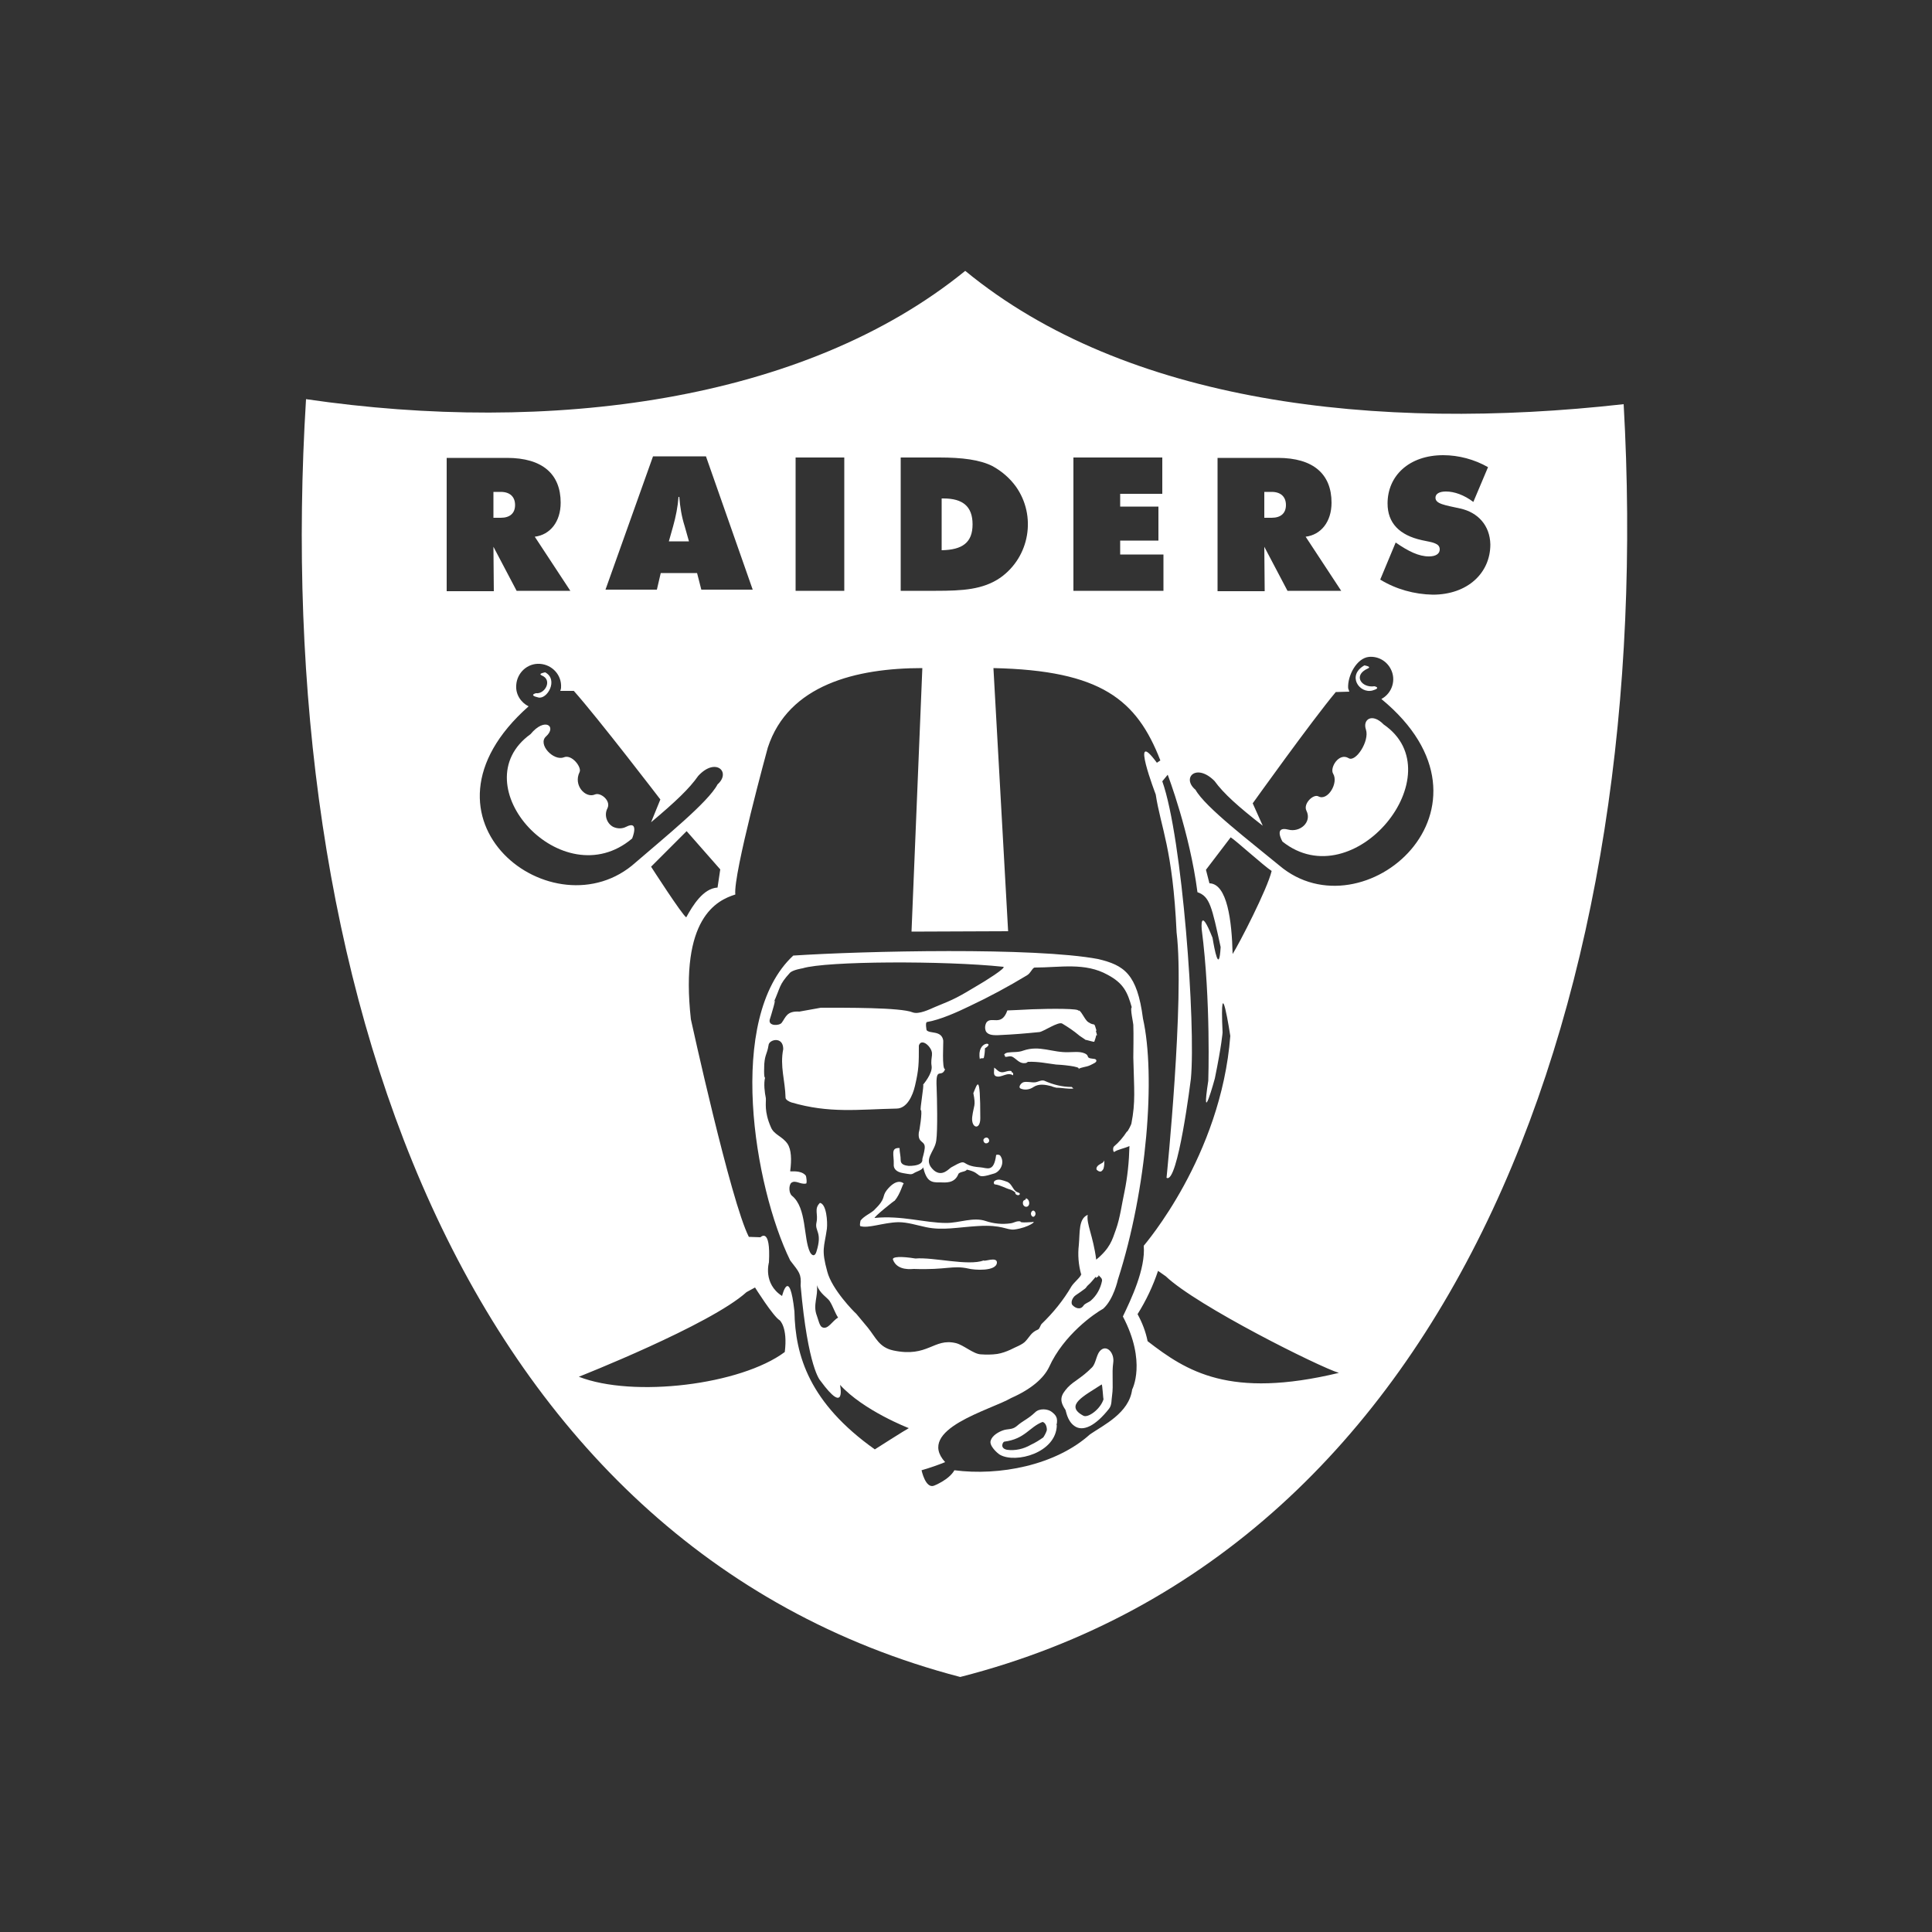 <?xml version="1.0" encoding="utf-8"?>
<!-- Generator: Adobe Illustrator 23.0.3, SVG Export Plug-In . SVG Version: 6.00 Build 0)  -->
<svg version="1.1" id="Layer_1" xmlns="http://www.w3.org/2000/svg" xmlns:xlink="http://www.w3.org/1999/xlink" x="0px" y="0px"
	 viewBox="0 0 500 500" style="enable-background:new 0 0 500 500;" xml:space="preserve">
<rect x="0" y="0" width="500" height="500" fill="#333333" stroke="none"/>
<style type="text/css">
	.st0{fill:#FFFFFF;}
</style>
<title>Logos/Clubs/OAK/Primary</title>
<desc>Created with Sketch.</desc>
<path class="st0" d="M251.9,282.9c0.7,3.5,0.1,3-0.3,6.2c-0.3,2.9,2.1,3.5,2.1,0.3C253.7,277.2,252.9,280.6,251.9,282.9z"/>
<path class="st0" d="M254.9,271.3c3-1.7-2.3-2.2-1.3,2.9c-0.1-0.5,0.9-0.2,1-0.4C254.8,273,254.9,272.1,254.9,271.3z"/>
<path class="st0" d="M281.7,273.7c-0.2-0.2-0.2-0.6-0.5-0.8c-1.2-0.9-3.1-0.6-4.5-0.6c-4.3,0.2-7.6-1.9-11.9-0.4
	c-1.3,0.5-2.7,0.3-4,0.5c-0.4,0.1-0.7,0.2-0.9,0.5c-0.1,0.1,0.3,0.3,0.2,0.6c0.7,0.1,1.3-0.4,2.1,0.1c1.1,0.7,1.8,1.8,3.3,1.5
	c0,0.1,0.6-0.4,0.6-0.3c2.6-0.1,4.8,0.4,7.2,0.7c0.7,0,7,0.5,5.7,1.2c1-0.6,2-0.5,3.1-1c0.7-0.4,2.1-0.8,1.5-1.5
	C283.3,273.9,282.3,274.1,281.7,273.7z"/>
<path class="st0" d="M232.5,316.3c2.4,0,4.8,0.8,7.2,1.3c4.3,0.9,8.2,0,13.4-0.3c6.3-0.4,7.4,1.1,9.4,0.9c3.8-0.5,6.1-2.4,4.5-1.9
	c0.4-0.1-3.2,0.3-2.9-0.2c-1-0.2-1.7,0.4-2.6,0.5c-2.1,0.3-4.3,0.1-6.4-0.6c-3.2-1.1-6.8,0.5-10.2,0.5c-5.5,0-11.6-2-18.5-1.3
	c-0.7,0.1,5.6-5,5.1-4.4c1.6-1.9,2.1-4.5,2.4-4.5c-0.4-0.4-2-1.3-4.4,1.7c-1.4,1.8,0,2-3.3,5.2c-1,0.9-2.6,1.5-3.5,2.7
	c-0.1,0.5-0.2,1-0.1,1.4C224.7,318,228.5,316.4,232.5,316.3z"/>
<path class="st0" d="M255.3,294.4c-0.4,0-0.8,0.3-0.8,0.7c0,0.4,0.3,0.8,0.7,0.8s0.8-0.3,0.8-0.7C256,294.8,255.7,294.4,255.3,294.4
	z"/>
<path class="st0" d="M283.8,302.7c0.3,0.3,0.6,0.5,1,0.5c0.3,0,0.7-0.5,0.8-0.8c0.2-0.7,0.2-1.4,0.2-2.1c-0.3,0.7-0.7,0.7-1.3,1.1
	C284.1,301.6,283.6,302.2,283.8,302.7z"/>
<path class="st0" d="M257.4,306.5c1.6,0.2,2.7,1,4.2,1.4c0.5,0.2,0.9,0.5,1.3,0.8c-0.1,0-0.1,0-0.2,0c0.1,0.6,1,0.8,1.2,0.4
	s-0.6-0.5-0.9-0.7c-1-0.7-1.2-2.2-2.5-2.6c-0.9-0.3-2-0.8-2.9-0.3C257,305.8,257.2,306.4,257.4,306.5z"/>
<path class="st0" d="M233.9,306.3c0,0,0.1,0.1,0.1,0.2C234,306.4,234,306.4,233.9,306.3z"/>
<path class="st0" d="M258.3,267.9c4.3-0.2,6.6-0.4,10.7-0.8c1-0.1,4.9-2.8,5.9-2.2c1.5,0.9,3,1.9,4.3,3c-0.1,0,1.8,1.2,1.7,1.2
	c0.3,0,2.1,0.6,2.3,0.5c0.2-0.6,0.4-1.1,0.5-1.7c0.6,0.5-0.5-1.7,0.1-1.1c-0.8-2.7-0.3-1-2.2-2.3c-1-0.7-2-3.5-2.6-2.9
	c0.7-0.6-6.8-0.6-11.9-0.4c-1.5,0.1-6.4,0.3-6.4,0.3c-1.5,4.3-4.1,1.4-5.4,3.1c-0.4,0.7-0.5,1.6-0.1,2.4
	C255.9,268,257.4,267.9,258.3,267.9z"/>
<path class="st0" d="M262.2,278.3c0-0.1,0-0.3,0-0.4c0.1-0.4-0.6-0.3-0.4-0.7c-1.1-0.3-2,0.6-3,0.2c-0.6-0.2-1-0.8-1.5-1.1
	c0,0.8-0.3,1.9,0.4,2.2C259.1,279.1,260.6,277.3,262.2,278.3z"/>
<path class="st0" d="M251.7,135.7c0-4.6-2.5-6.7-7.5-6.7h-0.5v13.4C249.1,142.3,251.7,140.4,251.7,135.7z"/>
<path class="st0" d="M133.3,130.7c0-2.1-1.3-3.4-3.7-3.4h-1.9v6.7h1.9C132,134,133.3,132.8,133.3,130.7z"/>
<path class="st0" d="M264.8,310.9c-0.4,1.1,0.7,1.8,1.3,1.2c0.1-0.1,0.1-0.2,0.2-0.3c0.2-0.7-0.1-1.5-0.8-1.7
	C265.6,310.6,264.9,310.5,264.8,310.9z"/>
<path class="st0" d="M332.8,130.7c0-2.1-1.3-3.4-3.7-3.4h-1.9v6.7h1.9C331.5,134,332.8,132.8,332.8,130.7z"/>
<path class="st0" d="M177.2,136.2c-0.8-2.5-1.2-5-1.4-7.6h-0.2c-0.2,2.6-0.7,5.1-1.4,7.6l-1.1,3.9h5.2L177.2,136.2z"/>
<path class="st0" d="M254.6,326.2c-4.1,1.5-13-0.9-17.7-0.5c-3.6-0.6-6.1-0.5-5.8,0.3c1.1,3,5,2.4,5.4,2.4c8.5,0.3,10-1,14.1-0.1
	c1.5,0.4,7.2,0.8,7.4-1.5C258.1,325.1,254.6,326.6,254.6,326.2z"/>
<path class="st0" d="M277.3,281.3c-2.4,0-4.8-0.6-7-1.6c-0.8-0.3-1.6,0.3-2.4,0.4c-1,0.1-2.2-0.3-3.1,0c-0.7,0.3-1.3,1.3-0.7,1.6
	c1.1,0.5,2.4,0.3,3.4-0.4c1.4-0.9,3-0.6,4.6-0.2c0.4,0.2,0.9,0.3,1.3,0.4c1.6,0,3,0.4,4.5,0.2C277.6,281.7,277.5,281.3,277.3,281.3z
	"/>
<path class="st0" d="M139.3,180.5c2.3,0.6,5.3-4.6,1.8-6.5c0,0-2,0.3-0.9,0.8c2.9,1.2,0.8,4.9-1.5,4.6
	C138.7,179.4,136.7,179.9,139.3,180.5z"/>
<path class="st0" d="M162,214c-1,0.5-2.2,0.5-3.3,0c-1.7-0.9-2.4-3.1-1.5-4.8c1-2-1.8-4.2-3.2-3.6c-2.5,1.1-5.7-2.4-4-5.8
	c0.6-1.2-2-4.7-4.1-3.8c-2.7,1-6.8-3.4-4.6-5.4c2.9-2.6-0.3-5.1-4-0.6c-18.2,13.1,8.2,42.3,26.3,27C163.6,217,165.6,212.1,162,214z"
	/>
<path class="st0" d="M420.2,104.6c-64.2,7.2-128.8-0.3-170.4-34.5c-41.8,34-107.7,42.4-170.6,33.2C69.9,253.4,118.8,400.1,248.5,434
	C378.4,400.8,428.7,254.8,420.2,104.6z M315.1,118.5h15.6c9.2,0,13.9,4.2,13.9,11.6c0,4.9-2.7,8.3-6.7,8.8l9.2,14h-13.9l-6-11.4
	l0.1,11.5h-12.2V118.5z M277.8,118.4h23v9.4h-10.9v3.3h9.9v8.8h-9.9v3.6h11.2v9.4h-23.3V118.4z M233.1,118.4h10
	c6,0,10.5,0.6,13.7,2.2c2.4,1.3,4.5,3.1,6.1,5.3c5.4,7.6,3.6,18.2-4,23.6c-4.5,3.1-9.8,3.4-16.7,3.4h-9.1V118.4z M205.9,118.4h12.6
	v34.5h-12.6V118.4z M169,118.1h13.7l12.1,34.5h-13.3l-1.1-4.3H171l-1,4.3h-13.3L169,118.1z M115.6,118.5h15.6
	c9.2,0,13.9,4.2,13.9,11.6c0,4.9-2.7,8.3-6.7,8.8l9.2,14h-13.9l-6-11.4l0.1,11.5h-12.2V118.5z M136.8,182.8c-2-1-3.4-3.1-3.2-5.5
	c0.2-3.2,2.9-5.7,6.1-5.5s5.7,2.9,5.5,6.1c0,0.3-0.1,0.6-0.2,0.9h3.5c6.4,7.2,22.4,28.1,22.4,28.1l-2.4,5.9c6.3-5.3,9.9-8.7,12.2-12
	c4.5-4.9,8.6-1,5,2.2c-2.4,4.6-13.8,13.8-21.2,20.2C143.5,242.1,103.8,212,136.8,182.8z M186.4,225l-0.7,4.7
	c-3.7,0.2-6.4,4.6-8.1,7.7c-1-0.5-9.1-13.1-9.1-13.1l9.2-9.2L186.4,225z M203.1,349.9c-11.4,8.5-39.2,11.9-53.3,6.4
	c0,0,34-13.4,43.4-21.9l2.2-1.2c0,0,4.7,7.5,6.4,8.5C201.8,341.7,203.9,343.5,203.1,349.9z M211.4,332.6c0.8,2.2,2.7,3.2,3.3,4.1
	c0.9,1.4,1.3,2.9,2.2,4.3c-1.5,0.8-2.6,3.2-4.1,2.5c-0.7-0.3-1-1.9-1.4-3C210.3,337.7,211.8,335.4,211.4,332.6z M214.1,329.1
	c-1.6-5.8-0.8-6.2-0.1-11.1c0.2-1.8-0.1-6.4-1.8-6.7c-1.6,1.6-0.4,2.8-0.9,5.1s1.6,2.4,0,7.5c-0.4,1.4-1.2,1.1-1.7,0.1
	c-1.7-3.6-0.8-11.4-4.6-14.5c-0.9-0.7-0.9-2.8-0.2-3.4c1.1-0.8,2.3,0.5,3.8,0.2c0.3,0,0.1-1.9-0.1-2.1c-1.3-1.5-4-0.9-4-1.1
	c0.4-3,0.3-5.6-0.7-7.1c-1.4-2-3.5-2.3-4.3-4.3c-1.8-4.1-1.2-6.4-1.3-7.5c-0.3-1.4-0.6-3.8-0.2-5.3c-0.4,0.1-0.2-3.4-0.2-3.6
	c0.2-2.5,0.7-2.4,1.1-4.8c0.1-1.5,3.8-2.4,3.8,1c-0.9,4.5,0.5,8.1,0.6,12.6c0,0.5,0.9,1,1.5,1.2c9.9,2.9,17.3,1.8,27.2,1.6
	c2.7,0,4.2-3.3,4.8-5.9c1-4.3,1-5.7,1-10.4c0.4-1.3,1.6-0.9,2.5,0.1c1.7,2,0.4,2.7,0.8,5.2c0.3,1.9-2.2,4.8-2.2,4.8
	c0.3,0-0.9,6.6-0.6,6.6c0.5,0-0.4,5.8-0.5,5.7c-0.4,3.1,1.8,2,1.5,4.3c-0.1,1-0.6,2.5-0.6,2.7c0.3,2.1-4.5,1.7-3.7,1.7
	c-1.1-0.1-1.9-0.5-1.9-1.4c0-1.2-0.3-2.1-0.3-3.2c-2.4-0.1-1.4,1.8-1.5,4.2c-0.1,1.1,0.6,2,2.4,2.3c1.9,0.3,2.1,0.5,3-0.1
	c0.5-0.3,2-0.7,2.2-1.4c0.9,3.5,1.9,4,4.5,3.9c1.1,0,3.6,0.4,4.6-2.1c0.2-0.7,2-0.6,2.2-1.2c4.4,0.9,1.7,2.7,7.1,1
	c1.6-0.5,2.9-2.9,1.5-4.7c-0.3-0.2-0.7-0.2-1-0.1c-0.6,4.7-2.4,3.3-4.1,3.2c-5.7-0.4-2.7-2.7-7.5,0c-0.6,0.3-2.3,2.6-4.5,0.8
	c-3.1-2.8,0.2-4.7,0.6-7.7c0.4-2.7,0.2-11.2,0.1-13.7c-0.3-5.8,1.2-2.3,2.2-4.8c-0.9,0.2-0.4-7.1-0.5-7.5c-0.5-2.6-3.5-1.6-4.3-2.6
	c0,0-0.4-2,0.1-2.1c3.5-0.6,7.9-2.6,11-4.1c5.1-2.4,10.1-5.1,14.9-8c1-0.6,1.4-2,2-2c6.6,0,13-1.4,18.9,1.9c4.1,2.2,5.1,4.5,6.2,8.4
	c-0.5,0.1,0.4,4.1,0.4,4.5c0.1,2.5,0,7.2,0,8.5c0.2,8.5,0.6,11.4-0.5,17.1c0,0.1-0.9,2.1-1.2,2.1c-0.9,1.4-2,2.7-3.3,3.8
	c-0.4,0.4-0.2,1.6,0.1,1.4c0.8-0.6,2.6-0.9,3.9-1.5c-0.1,4-0.5,8-1.3,11.9c-0.7,3.2-1.1,6.6-2.2,9.7c-1,2.8-1.5,4.8-5.1,7.8
	c-0.8-6.2-2.6-9.3-2.2-11.6c-2.4,1-2,4.5-2.3,7.8c-0.3,2.5-0.1,5.1,0.6,7.6c-0.1,0.7-1.8,2-2.5,3.1c-2.1,3.6-4.7,6.8-7.7,9.7
	c-0.4,0.4-0.5,1.3-1,1.5c-1.7,0.7-2.1,1.8-3.1,2.9c-0.8,1-2.9,1.7-4,2.3c-1.1,0.5-2.2,0.9-3.4,1.1c-1.4,0.2-2.9,0.2-4.3,0.1
	c-1.9-0.1-4.4-2.4-6.4-2.9c-5.8-1.4-7.2,3.8-16.2,1.9c-3.7-0.8-4.5-3.3-6.6-5.9c-0.4-0.5-2.6-3.1-3-3.6
	C221,339.5,215.3,333.7,214.1,329.1z M200.1,259.7c2-4.4,1.4-4.7,4.3-7.9c0.7-0.8,3.3-1.2,3.3-1.2c6.1-1.9,36.8-2,51.9-0.4
	c1.2,0.1-5.3,4.1-6.2,4.6c-5.5,3.3-6.2,3.7-11.4,5.8c-1.4,0.6-4.2,2-5.8,1.4c-3.1-1.3-17.6-1.2-23.8-1.2c0.1,0-5.6,1-5.5,1
	c-3.3-0.2-3.5,1.4-4.6,2.9c-0.6,0.8-3.5,0.9-3.1-0.8C199.4,263.3,201.4,256.8,200.1,259.7z M280.8,333.5c0.3-0.2,0.5-0.7,0.8-0.9
	c0.7-0.6,1.3-1.4,2-2.2c0,0.1,0,0.3,0,0.4c0.1-0.4,0.8-0.2,0.7-0.8c0.4,0.5,1,0.8,0.9,1.5c-0.4,2-1.4,3.8-2.9,5.1
	c-0.6,0.5-1.5,0.7-1.9,1.3c-0.8,1.2-2.1,0.6-2.7,0c-0.8-0.6-0.2-2.1,0.7-2.7C279.3,334.6,280,334.1,280.8,333.5z M279.8,329.7v-0.1
	C279.9,330,279.8,330,279.8,329.7z M293,359.6c-0.8,6.1-7.4,9.2-10.9,11.6c-9,8.1-23.6,10.8-35.1,9.3c-1.4,2.5-5.3,4-5.3,4
	c-2.2,0.8-3.2-4-3.2-4c2.1-0.6,4.1-1.3,6.1-2.1c-7.7-8.5,11.8-13.5,17.1-16.6c5.2-2.3,8.4-5.1,9.8-8c3.8-8.4,11.8-13.9,14-15.1
	c2.7-2.4,3.8-7.5,3.8-7.5c7.6-23.6,9.8-52.9,6.5-67.6c-1.5-11.6-4.9-13.8-11.6-15.4c-16.5-3.1-60.5-2.1-78.9-0.9
	c-17.5,16.2-10.1,59.9-0.8,78.9c2.4,3.1,2.9,3.5,2.7,6.5c1.9,21.5,5.1,24.6,5.1,24.6c6.8,9.3,5.1,1.1,5.1,1.1
	c6.1,6.7,17.8,11.2,17.8,11.2c-0.8,0.4-8.8,5.5-8.8,5.5c-16.9-12-20.6-24.2-20.8-35.7c-1.3-11.9-3.2-4-3.2-4c-5-3.2-3.4-8.7-3.4-8.7
	c0.5-9.3-2.2-6.5-2.2-6.5l-3-0.1c-4.7-9.2-15-56.3-15-56.3c-2.9-26.2,6.7-30.8,11.5-32.3c-0.6-5.2,8.4-38,8.4-38
	c5.3-16.3,22.9-20.6,40-20.6l-2.8,68.2l25-0.1l-3.8-68.1c27.9,0.6,37.1,8.2,43.2,23.9l-0.9,0.6c-7.2-9.8-0.3,8.2-0.3,8.2
	c1.3,8.6,4.4,13.9,5.4,35.7c2.1,17.2-2.6,63.5-2.6,63.5c2.9,1.9,6.3-25.6,6.3-25.6c1.3-13.9-2.2-62.4-7.4-77l1.4-1.7
	c0,0,5.7,14.9,7.7,30.4c3.2,1.1,3.7,3.7,6,14.2c-0.4,7.1-1.6,0.6-2.1-2.4c-3.4-8.6-2.8-2.2-2.8-2.2c2.4,18.5,1.7,39.2,1.7,39.2
	c-2,13,1.7-0.6,1.7-0.6c1.8-8.8,2-11.9,2-11.9c-0.8-17.5,2,0.9,2,0.9c-2.4,31.2-22.2,54-22.4,54.3c0.5,6-3.3,13.9-5.4,18.3
	C296.8,352.5,293,359.6,293,359.6z M312.1,225.1l6.4-8.4c1.2,0.7,8.7,7.5,10.6,8.7c-1.1,4.7-8.5,19-10.1,21.5
	c-0.2-8.6-1.4-18.2-6-18.3L312.1,225.1z M297,347.1c-0.5-2.5-1.4-4.8-2.6-7c2.2-3.5,4-7.3,5.3-11.2l2,1.4c8.1,7.7,39.8,23.5,44.8,25
	C318.2,362.1,307.1,354.9,297,347.1z M331.1,224c-7.5-6.2-19.2-15.1-21.7-19.6c-3.7-3.1,0.2-7,4.9-2.3c2.4,3.3,6.1,6.6,12.5,11.6
	l-2.6-5.8c0,0,15.3-21.4,21.5-28.8l3.5-0.1c0,0,0,0,0,0c-0.1-0.3-0.2-0.6-0.3-0.9c-0.2-3.2,2.2-7.8,5.4-8.1c2.3-0.2,4.5,1,5.6,3.1
	c1.5,2.8,0.4,6.3-2.4,7.8C391.6,209,352.7,242.3,331.1,224z M370.8,153.9c-4.8-0.1-9.5-1.4-13.6-3.9l4-9.6c3.3,2.3,6,3.6,8.6,3.6
	c1.8,0,2.8-0.7,2.8-1.8c0-1.6-1.7-1.8-4.6-2.4c-5.9-1.3-8.9-4.5-8.9-9.5c0-7.2,5.6-12.5,14.4-12.5c4,0,8.1,1.1,11.6,3.1l-3.8,9
	c-2.4-1.8-4.9-2.7-7.1-2.7c-1.7,0-2.7,0.6-2.7,1.6c0,1.6,2.3,1.9,6.4,2.8c4.6,1,7.7,4.4,7.8,9.3
	C385.7,148.3,379.8,153.9,370.8,153.9z"/>
<path class="st0" d="M355.2,178.7c2.4-0.7,0.5-1.1,0.5-1.1c-3.3,0.5-5.7-2.8-1.7-4.6c1.1-0.5-0.9-0.8-0.9-0.8
	C348.5,174.8,351.8,179.6,355.2,178.7z"/>
<path class="st0" d="M358.1,187.5c-3-3.1-5.5-1.3-4.6,1.3c1,3-2.7,8.6-4.5,7.4c-2.5-1.5-4.9,2.5-4,4c1.5,2.4-1.4,7.2-3.8,5.9
	c-1.3-0.7-4,1.9-3.1,3.7c1.5,3-1.7,5.7-4.7,4.9c-3.9-1-1.5,3.1-1.5,3.1C350.4,232.5,376.6,200.2,358.1,187.5z"/>
<path class="st0" d="M272.2,365.4c-1-0.8-3.2-1-4.3,0.1c-1.9,1.8-3.1,2.1-4.8,3.6c-1.2,1-2.3,0.6-3.6,1.1c-1.1,0.4-2.7,1.3-3.1,2.6
	c-0.5,1.3,1.7,3.3,2.4,3.7c4.1,2.3,14.5-0.5,14.7-7.6c0-0.1,0-0.2,0-0.2c0,0,0,0.1-0.1,0.2C273.9,366.9,273.2,366.2,272.2,365.4z
	 M270.9,370.2c-0.2,0.6-0.5,1.2-0.9,1.8c-1,0.7-2.1,1.4-3.2,1.9c-1.9,1.1-4.1,1.6-6.2,1.3c-1.9-0.4-1.1-2-0.7-2.1
	c5.4-0.7,6.5-3.8,9.9-5.1C270.8,368.2,271,369.8,270.9,370.2z"/>
<path class="st0" d="M284.6,349.7c-0.9,1.1-1,3.2-2,4.2c-2.9,2.9-4.6,3.4-6.3,5.2c-1.7,1.9-2.3,3.2-0.6,5.7c0.2,0.2,0.4,2.8,2.3,4.2
	c2.3,1.7,5.6-0.1,9-4.4c0.8-1,0.6-2.3,0.8-3.4c0.4-2.8-0.1-5.7,0.3-8.5C288.5,350.1,286.3,347.7,284.6,349.7z M280.4,366.4
	c-5.1-2.7,0.3-5.2,4.7-8.1c0.2-0.2,0.4,4,0.5,3.8C284.8,364.7,281.6,367,280.4,366.4z"/>
<path class="st0" d="M267.4,313.3c-0.3,0-0.6,0.4-0.6,0.8c0,0.4,0.3,0.8,0.6,0.8s0.6-0.4,0.6-0.8C268,313.7,267.7,313.3,267.4,313.3
	z"/>
</svg>
